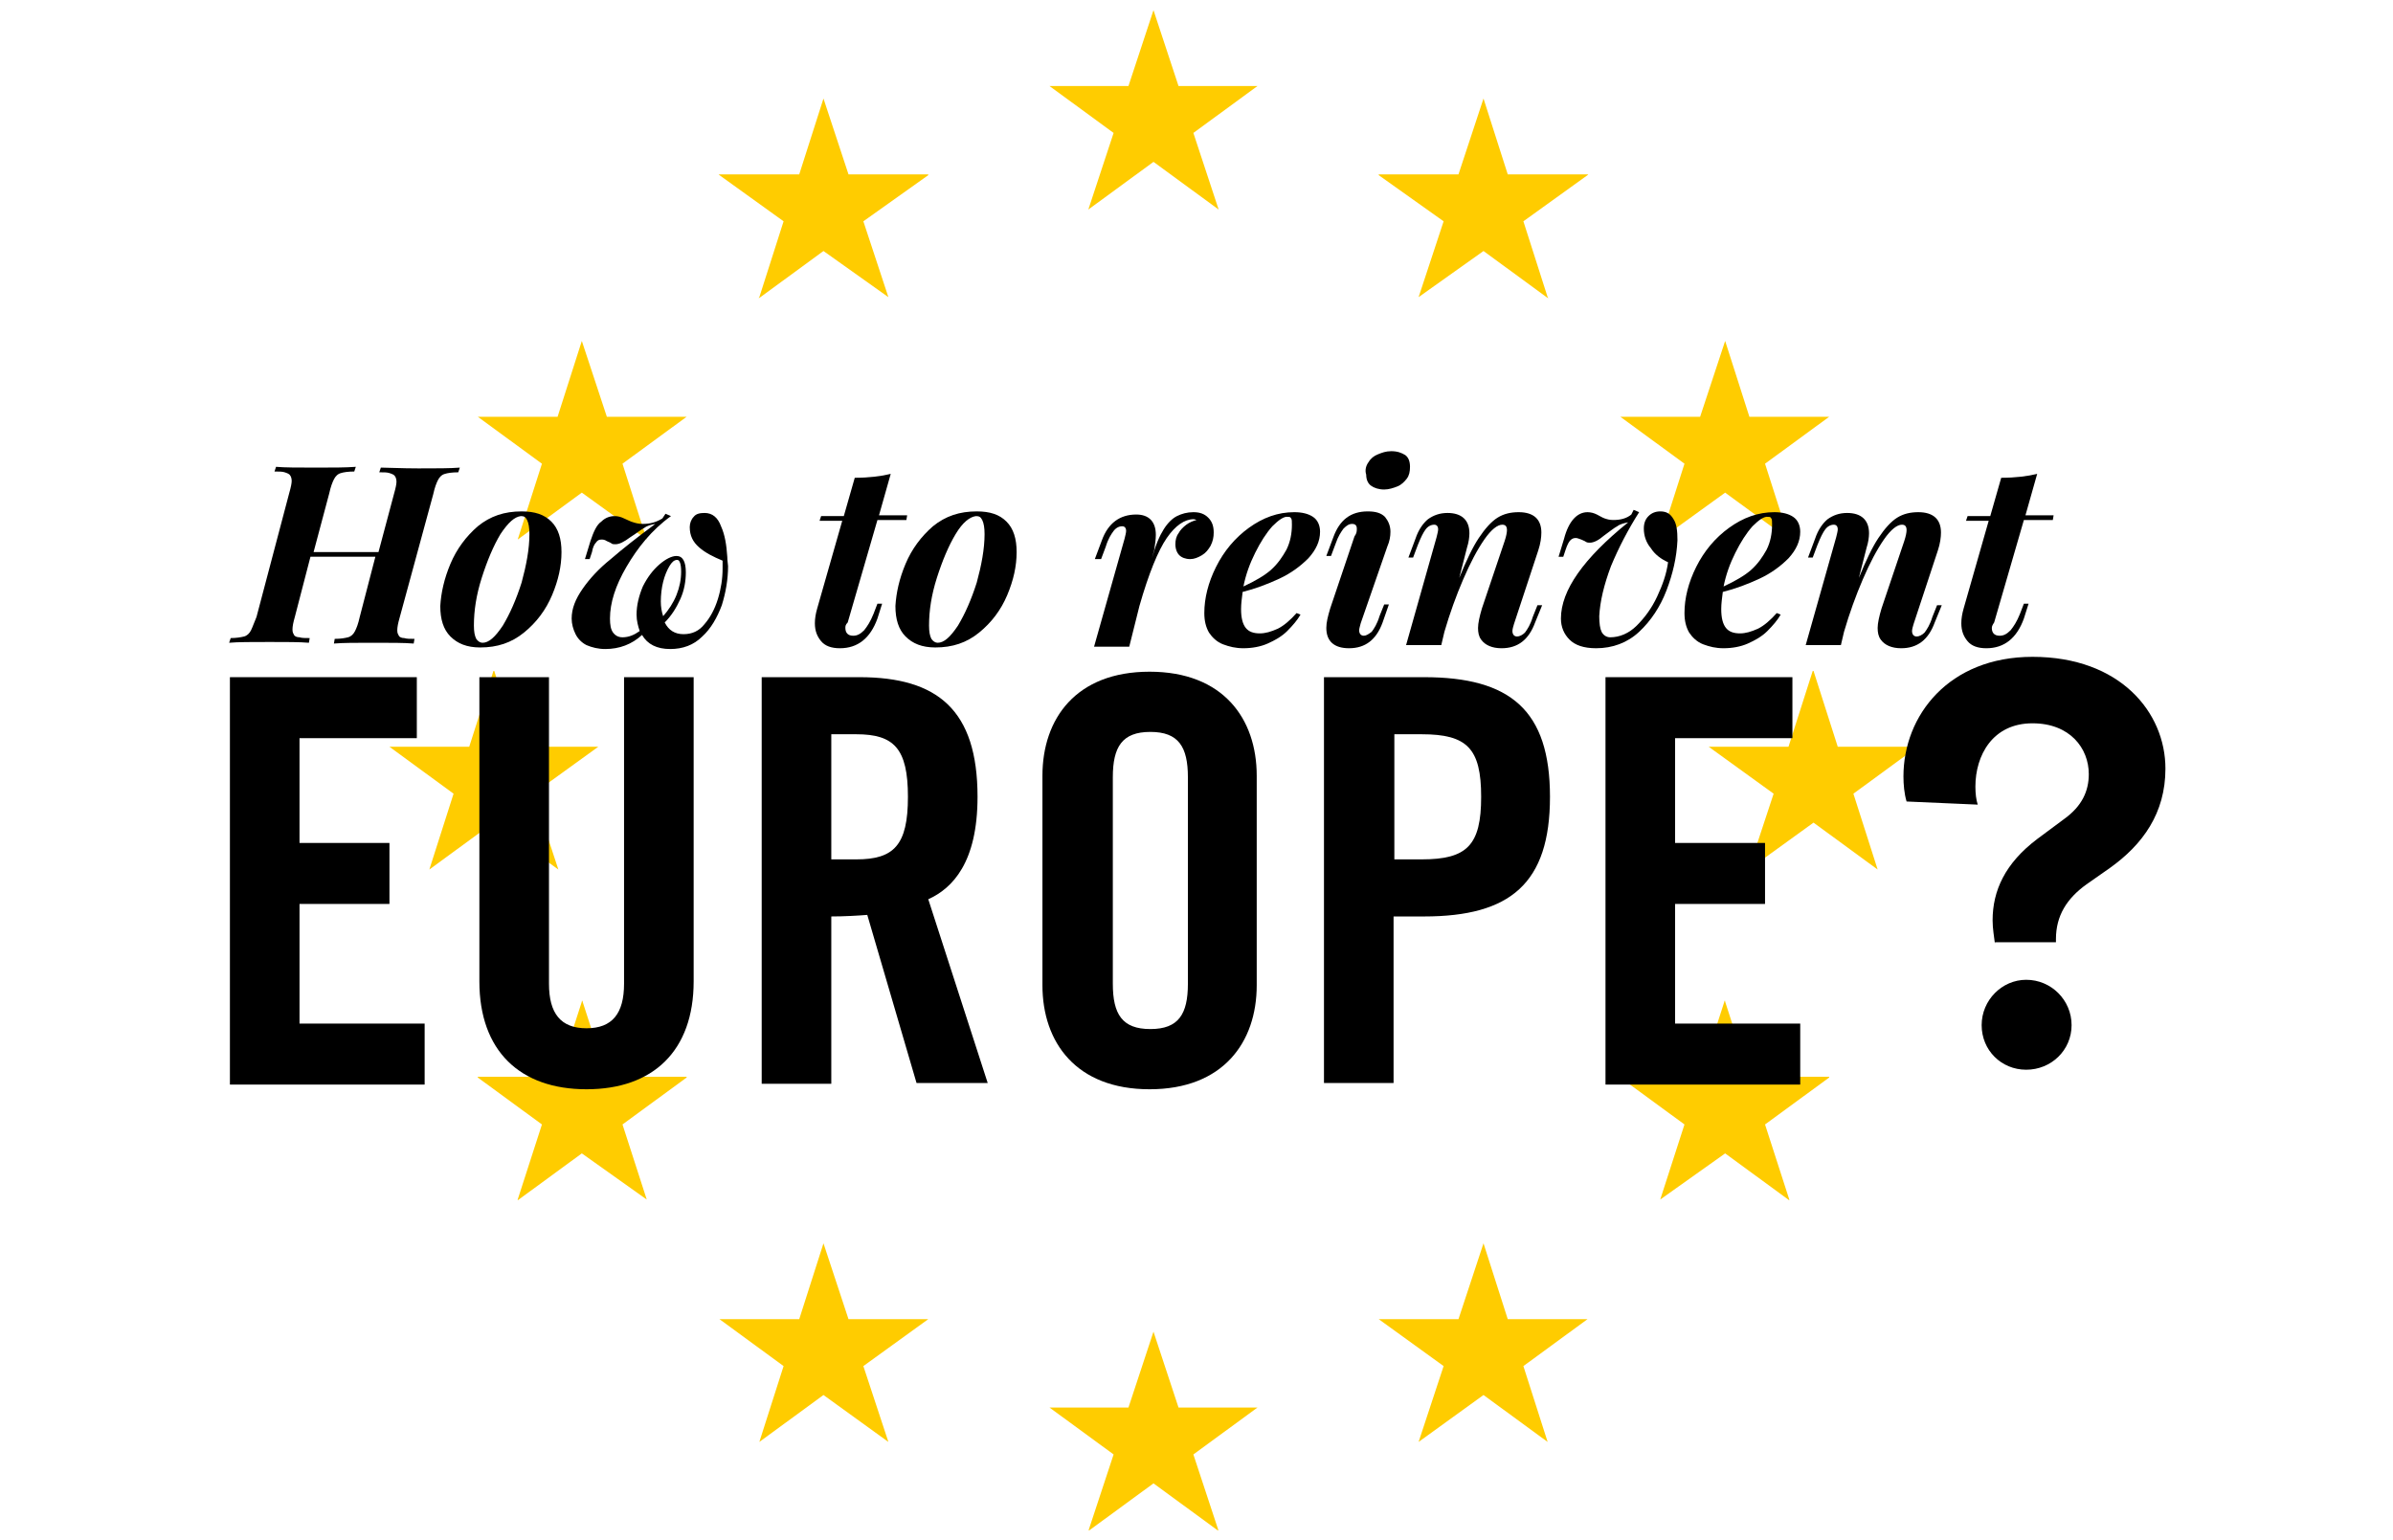 <svg version="1.1" xmlns="http://www.w3.org/2000/svg" x="0px" y="0px" viewBox="0 0 306 197">
    <polygon fill="#FFCC00" points="155.8,26.7 152.6,17 160.8,11 160.9,11 160.9,11 160.9,11 160.8,11 150.7,11 147.5,1.3 147.5,1.3
	147.5,1.3 147.5,1.3 147.5,1.3 144.3,11 134.2,11 134.1,11 134.1,11 134.1,11 134.2,11 142.4,17 139.2,26.7 139.2,26.8 139.2,26.7 
	139.2,26.8 139.3,26.7 147.5,20.7 155.7,26.7 155.8,26.8 155.8,26.7 155.8,26.8 "/>
    <polygon fill="#FFCC00" points="155.8,195.7 152.6,186 160.8,180 160.9,180 160.9,180 160.9,180 160.8,180 150.7,180 147.5,170.3
	147.5,170.3 147.5,170.3 147.5,170.3 147.5,170.3 144.3,180 134.2,180 134.1,180 134.1,180 134.1,180 134.2,180 142.4,186 
	139.2,195.7 139.2,195.7 139.2,195.7 139.2,195.7 139.3,195.7 147.5,189.7 155.7,195.7 155.8,195.7 155.8,195.7 "/>
    <polygon fill="#FFCC00" points="240.1,111.2 237,101.5 245.2,95.5 245.2,95.5 245.2,95.5 245.2,95.5 245.2,95.5 235,95.5 231.9,85.8
	231.9,85.8 231.9,85.8 231.9,85.8 231.8,85.8 228.7,95.5 218.5,95.5 218.5,95.5 218.5,95.5 218.5,95.5 218.5,95.5 226.8,101.5 
	223.6,111.2 223.6,111.2 223.6,111.2 223.6,111.2 223.6,111.2 231.9,105.2 240.1,111.2 240.1,111.2 240.1,111.2 "/>
    <polygon fill="#FFCC00" points="197.9,38 194.8,28.3 203,22.4 203.1,22.3 203.1,22.3 203.1,22.3 203,22.3 192.8,22.3 189.7,12.6
	189.7,12.6 189.7,12.6 189.7,12.6 189.7,12.6 186.5,22.3 176.3,22.3 176.3,22.3 176.3,22.3 176.3,22.3 176.3,22.4 184.6,28.3 
	181.4,38 181.4,38.1 181.4,38.1 181.4,38.1 181.4,38 189.7,32.1 197.9,38.1 198,38.1 197.9,38.1 198,38.1 "/>
    <polygon fill="#FFCC00" points="228.8,69 225.7,59.3 233.9,53.3 233.9,53.3 233.9,53.3 233.9,53.3 233.9,53.3 223.7,53.3 220.6,43.6
	220.6,43.5 220.6,43.5 220.6,43.5 220.6,43.6 217.4,53.3 207.2,53.3 207.2,53.3 207.2,53.3 207.2,53.3 207.2,53.3 215.4,59.3 
	212.3,69 212.3,69 212.3,69 212.3,69 212.3,69 220.6,63 228.8,69 228.8,69 228.8,69 "/>
    <polygon fill="#FFCC00" points="228.8,153.4 225.7,143.8 233.9,137.8 233.9,137.7 233.9,137.7 233.9,137.7 233.9,137.7 223.7,137.7
	220.6,128.1 220.6,128 220.6,128 220.5,128 220.5,128.1 217.4,137.7 207.2,137.7 207.2,137.7 207.2,137.7 207.2,137.7 207.2,137.8 
	215.4,143.8 212.3,153.4 212.3,153.5 212.3,153.5 212.3,153.5 212.3,153.4 220.6,147.5 228.8,153.5 228.8,153.5 228.8,153.5 
	228.8,153.5 "/>
    <polygon fill="#FFCC00" points="197.9,184.4 194.8,174.7 203,168.7 203.1,168.7 203.1,168.7 203.1,168.7 203,168.7 192.8,168.7
	189.7,159 189.7,158.9 189.7,159 189.7,158.9 189.7,159 186.5,168.7 176.3,168.7 176.3,168.7 176.3,168.7 176.3,168.7 176.3,168.7 
	184.6,174.7 181.4,184.4 181.4,184.4 181.4,184.4 181.4,184.4 181.4,184.4 189.7,178.4 197.9,184.4 198,184.4 197.9,184.4 
	198,184.4 "/>
    <polygon fill="#FFCC00" points="71.4,111.2 68.2,101.5 76.5,95.5 76.5,95.5 76.5,95.5 76.5,95.5 76.5,95.5 66.3,95.5 63.2,85.8
	63.1,85.8 63.1,85.8 63.1,85.8 63.1,85.8 60,95.5 49.8,95.5 49.8,95.5 49.8,95.5 49.8,95.5 49.8,95.5 58,101.5 54.9,111.2 
	54.9,111.2 54.9,111.2 54.9,111.2 54.9,111.2 63.1,105.2 71.4,111.2 71.4,111.2 71.4,111.2 "/>
    <polygon fill="#FFCC00" points="113.6,38 110.4,28.3 118.7,22.4 118.7,22.3 118.7,22.3 118.7,22.3 118.7,22.3 108.5,22.3 105.3,12.6
	105.3,12.6 105.3,12.6 105.3,12.6 105.3,12.6 102.2,22.3 92,22.3 91.9,22.3 91.9,22.3 91.9,22.3 92,22.4 100.2,28.3 97.1,38 
	97,38.1 97.1,38.1 97,38.1 97.1,38.1 105.3,32.1 113.6,38 113.6,38.1 113.6,38.1 113.6,38.1 "/>
    <polygon fill="#FFCC00" points="82.7,69 79.6,59.3 87.8,53.3 87.8,53.3 87.8,53.3 87.8,53.3 87.8,53.3 77.6,53.3 74.4,43.6 74.4,43.5
	74.4,43.5 74.4,43.5 74.4,43.6 71.3,53.3 61.1,53.3 61.1,53.3 61.1,53.3 61.1,53.3 61.1,53.3 69.3,59.3 66.2,69 66.2,69 66.2,69 
	66.2,69 66.2,69 74.4,63 82.7,69 82.7,69 82.7,69 "/>
    <polygon fill="#FFCC00" points="82.7,153.4 79.6,143.8 87.8,137.8 87.8,137.7 87.8,137.7 87.8,137.7 87.8,137.7 77.6,137.7 74.5,128.1
	74.5,128 74.4,128 74.4,128 74.4,128.1 71.3,137.7 61.1,137.7 61.1,137.7 61.1,137.7 61.1,137.7 61.1,137.8 69.3,143.8 66.2,153.4 
	66.2,153.5 66.2,153.5 66.2,153.5 66.2,153.5 74.4,147.5 82.7,153.4 82.7,153.5 82.7,153.5 82.7,153.5 "/>
    <polygon fill="#FFCC00" points="113.6,184.4 110.4,174.7 118.7,168.7 118.7,168.7 118.7,168.7 118.7,168.7 118.7,168.7 108.5,168.7
	105.3,159 105.3,158.9 105.3,159 105.3,158.9 105.3,159 102.2,168.7 92,168.7 91.9,168.7 91.9,168.7 91.9,168.7 92,168.7 
	100.2,174.7 97.1,184.4 97,184.4 97.1,184.4 97,184.4 97.1,184.4 105.3,178.4 113.6,184.4 113.6,184.4 113.6,184.4 "/>
    <path d="M29.4,138.6v-52h23.9v7.8h-15v13.4h11.5v7.8H38.3v15.3h16v7.8H29.4z"/>
    <path d="M61.3,86.6h8.9v39.2c0,3.8,1.5,5.7,4.8,5.7s4.8-1.9,4.8-5.7V86.6h8.9v38.9c0,8.9-5.2,13.8-13.7,13.8
	c-8.5,0-13.7-4.9-13.7-13.8V86.6z"/>
    <path d="M106.3,138.6h-8.9v-52h12.5c10,0,15.1,4.2,15.1,15.3c0,8.4-3.2,11.7-6.3,13.1l7.6,23.5h-9.1l-6.3-21.5
	c-1.2,0.1-3,0.2-4.6,0.2V138.6z M106.3,109.9h3.2c4.8,0,6.6-1.8,6.6-8c0-6.2-1.8-8-6.6-8h-3.2V109.9z"/>
    <path d="M133.3,99.2c0-7.3,4.3-13.3,13.7-13.3c9.4,0,13.7,6,13.7,13.3V126c0,7.3-4.3,13.3-13.7,13.3
	c-9.4,0-13.7-6-13.7-13.3V99.2z M142.3,125.8c0,3.9,1.2,5.8,4.8,5.8c3.6,0,4.8-1.9,4.8-5.8V99.4c0-3.9-1.2-5.8-4.8-5.8
	c-3.6,0-4.8,1.9-4.8,5.8V125.8z"/>
    <path d="M169.3,138.6v-52h12.8c11,0,16.1,4.2,16.1,15.3c0,11.1-5.1,15.3-16.1,15.3h-3.9v21.3H169.3z M178.3,109.9h3.5
	c5.8,0,7.6-1.8,7.6-8c0-6.2-1.8-8-7.6-8h-3.5V109.9z"/>
    <path d="M205.3,138.6v-52h23.9v7.8h-15v13.4h11.5v7.8h-11.5v15.3h16v7.8H205.3z"/>
    <path d="M255.1,120.7c-0.1-0.9-0.3-1.9-0.3-3c0-3.8,1.6-7.3,5.7-10.4l3.5-2.6c2.2-1.6,3.1-3.5,3.1-5.7
	c0-3.3-2.4-6.5-7.2-6.5c-5.1,0-7.3,4.1-7.3,8.1c0,0.9,0.1,1.7,0.3,2.3l-9.1-0.4c-0.3-1-0.4-2.2-0.4-3.2c0-7.8,5.8-15.3,16.5-15.3
	c11.2,0,17,7.1,17,14.3c0,5.7-2.9,9.7-7.1,12.7l-3,2.1c-2.5,1.8-3.9,4-3.9,7v0.4H255.1z M259.1,125.3c3.2,0,5.8,2.6,5.8,5.8
	s-2.6,5.7-5.8,5.7c-3.2,0-5.7-2.5-5.7-5.7S256,125.3,259.1,125.3z"/>
    <path d="M53.5,59.9c2.3,0,4.1,0,5.3-0.1l-0.2,0.6c-0.8,0-1.4,0.1-1.7,0.2c-0.4,0.1-0.7,0.4-0.9,0.8
	c-0.2,0.4-0.4,0.9-0.6,1.8L51.1,79c-0.2,0.7-0.3,1.2-0.3,1.6s0.1,0.5,0.2,0.7c0.1,0.2,0.4,0.3,0.7,0.3c0.3,0.1,0.7,0.1,1.3,0.1
	l-0.1,0.6c-1.2-0.1-2.9-0.1-5.2-0.1c-2.2,0-3.8,0-5,0.1l0.1-0.6c0.8,0,1.3-0.1,1.7-0.2c0.4-0.1,0.7-0.4,0.9-0.8
	c0.2-0.4,0.4-0.9,0.6-1.8l2-7.7h-8.3l-2,7.7c-0.2,0.7-0.3,1.2-0.3,1.6s0.1,0.5,0.2,0.7c0.1,0.2,0.4,0.3,0.7,0.3
	c0.3,0.1,0.7,0.1,1.3,0.1l-0.1,0.6c-1.2-0.1-2.8-0.1-5-0.1c-2.3,0-4.1,0-5.2,0.1l0.2-0.6c0.7,0,1.3-0.1,1.7-0.2
	c0.4-0.1,0.7-0.4,0.9-0.8c0.2-0.4,0.4-1,0.7-1.7l4.2-15.9c0.2-0.7,0.3-1.2,0.3-1.5c0-0.3-0.1-0.6-0.2-0.7c-0.1-0.2-0.4-0.3-0.7-0.4
	c-0.3-0.1-0.7-0.1-1.3-0.1l0.2-0.6c1.1,0.1,2.8,0.1,5.2,0.1c2.1,0,3.7,0,5-0.1l-0.2,0.6c-0.8,0-1.4,0.1-1.7,0.2
	c-0.4,0.1-0.7,0.4-0.9,0.8c-0.2,0.4-0.4,0.9-0.6,1.8l-2,7.5h8.3l2-7.5c0.2-0.7,0.3-1.2,0.3-1.5c0-0.3-0.1-0.6-0.2-0.7
	c-0.1-0.2-0.4-0.3-0.7-0.4c-0.3-0.1-0.7-0.1-1.3-0.1l0.2-0.6C49.6,59.8,51.3,59.9,53.5,59.9z"/>
    <path d="M57.6,72.1c0.8-1.9,2-3.5,3.5-4.8c1.6-1.3,3.4-1.9,5.6-1.9c1.7,0,2.9,0.4,3.8,1.3c0.9,0.9,1.3,2.2,1.3,3.9
	c0,1.8-0.4,3.6-1.2,5.5s-2,3.5-3.6,4.8c-1.6,1.3-3.4,1.9-5.6,1.9c-1.7,0-2.9-0.5-3.8-1.4c-0.9-0.9-1.3-2.2-1.3-3.9
	C56.4,75.8,56.8,74,57.6,72.1z M64,68.3c-0.9,1.5-1.7,3.4-2.4,5.6s-1,4.2-1,6.1c0,0.8,0.1,1.3,0.3,1.7c0.2,0.3,0.5,0.5,0.8,0.5
	c0.8,0,1.6-0.7,2.6-2.2c0.9-1.5,1.7-3.3,2.4-5.5c0.6-2.2,1-4.3,1-6.2c0-0.8-0.1-1.4-0.3-1.8s-0.4-0.5-0.8-0.5
	C65.8,66.1,65,66.8,64,68.3z"/>
    <path d="M80.1,72.5c-1.4,2.4-2.1,4.6-2.1,6.6c0,0.8,0.1,1.4,0.4,1.8c0.3,0.4,0.7,0.6,1.2,0.6c0.8,0,1.5-0.3,2.2-0.8
	c-0.2-0.6-0.4-1.3-0.4-2.1c0-1.2,0.3-2.4,0.8-3.6c0.6-1.2,1.3-2.1,2.1-2.8c0.8-0.7,1.6-1.1,2.2-1.1c0.8,0,1.2,0.7,1.2,2.1
	c0,1.1-0.2,2.3-0.7,3.4c-0.5,1.1-1.1,2.1-2,3c0.5,1,1.3,1.5,2.4,1.5c1.1,0,2-0.4,2.7-1.3c0.7-0.8,1.3-1.9,1.7-3.2
	c0.4-1.3,0.6-2.6,0.6-3.9c0-0.4,0-0.7,0-1c-1.2-0.5-2.2-1-3-1.7c-0.8-0.7-1.2-1.5-1.2-2.6c0-0.5,0.2-1,0.5-1.3
	c0.3-0.4,0.8-0.5,1.4-0.5c1,0,1.7,0.6,2.1,1.7c0.5,1.1,0.7,2.4,0.8,3.9c0,0.5,0.1,1,0.1,1.2c0,1.7-0.3,3.4-0.8,5
	c-0.6,1.6-1.4,3-2.5,4c-1.1,1.1-2.5,1.6-4.1,1.6c-1.7,0-2.9-0.6-3.6-1.8c-1.3,1.2-2.9,1.8-4.7,1.8c-0.9,0-1.7-0.2-2.4-0.5
	c-0.6-0.3-1.1-0.8-1.4-1.4c-0.3-0.6-0.5-1.3-0.5-2c0-1.3,0.5-2.5,1.4-3.8c0.9-1.3,2.1-2.6,3.6-3.8c1.5-1.3,3.4-2.8,5.7-4.5
	c-0.5,0.1-1,0.2-1.4,0.5c-0.4,0.2-1,0.7-1.8,1.2c-0.8,0.6-1.4,0.9-1.9,0.9c-0.2,0-0.4,0-0.5-0.1c-0.1-0.1-0.4-0.2-0.6-0.3
	c-0.3-0.2-0.5-0.2-0.7-0.2c-0.3,0-0.5,0.1-0.7,0.4c-0.2,0.2-0.4,0.6-0.5,1.2l-0.3,0.9h-0.6l0.7-2.3c0.4-1.2,0.8-2.1,1.4-2.5
	c0.5-0.5,1.1-0.7,1.7-0.7c0.4,0,0.8,0.1,1.2,0.3c0.5,0.2,0.8,0.4,1.2,0.5c0.3,0.1,0.7,0.2,1.2,0.2c0.9,0,1.7-0.2,2.5-0.7l0.4-0.6
	l0.7,0.3C83.3,67.8,81.5,70.1,80.1,72.5z M85.6,72.4c-0.3,0.5-0.6,1.2-0.8,2c-0.2,0.8-0.3,1.7-0.3,2.5c0,0.7,0.1,1.3,0.3,1.9
	c0.7-0.8,1.3-1.7,1.7-2.7c0.4-1,0.6-2,0.6-3c0-1-0.2-1.5-0.5-1.5C86.2,71.6,85.9,71.9,85.6,72.4z"/>
    <path d="M108.1,80.3c0,0.6,0.3,1,1,1c0.5,0,0.9-0.2,1.4-0.7c0.4-0.5,0.8-1.1,1.2-2.1l0.5-1.3h0.6l-0.6,1.9
	c-0.9,2.5-2.5,3.8-4.8,3.8c-1.1,0-1.9-0.3-2.4-0.9s-0.8-1.3-0.8-2.3c0-0.6,0.1-1.2,0.3-1.9l3.2-11.2h-2.9l0.2-0.6h2.9l1.4-4.9
	c1.8,0,3.4-0.2,4.6-0.5l-1.5,5.3h3.6l-0.1,0.6h-3.7l-3.8,13.1C108.1,79.9,108.1,80.1,108.1,80.3z"/>
    <path d="M115.8,72.1c0.8-1.9,2-3.5,3.5-4.8c1.6-1.3,3.4-1.9,5.6-1.9c1.7,0,2.9,0.4,3.8,1.3c0.9,0.9,1.3,2.2,1.3,3.9
	c0,1.8-0.4,3.6-1.2,5.5s-2,3.5-3.6,4.8c-1.6,1.3-3.4,1.9-5.6,1.9c-1.7,0-2.9-0.5-3.8-1.4c-0.9-0.9-1.3-2.2-1.3-3.9
	C114.6,75.8,115,74,115.8,72.1z M122.2,68.3c-0.9,1.5-1.7,3.4-2.4,5.6s-1,4.2-1,6.1c0,0.8,0.1,1.3,0.3,1.7c0.2,0.3,0.5,0.5,0.8,0.5
	c0.8,0,1.6-0.7,2.6-2.2c0.9-1.5,1.7-3.3,2.4-5.5c0.6-2.2,1-4.3,1-6.2c0-0.8-0.1-1.4-0.3-1.8s-0.4-0.5-0.8-0.5
	C124,66.1,123.1,66.8,122.2,68.3z"/>
    <path d="M148.8,67.7c0.5-0.8,1.1-1.4,1.7-1.7c0.6-0.3,1.3-0.5,2.1-0.5c0.8,0,1.4,0.2,1.9,0.7c0.5,0.5,0.7,1.1,0.7,1.9
	c0,0.6-0.1,1.1-0.4,1.7c-0.3,0.5-0.6,0.9-1.1,1.2c-0.5,0.3-1,0.5-1.5,0.5c-0.6,0-1.1-0.2-1.4-0.5c-0.3-0.3-0.5-0.8-0.5-1.4
	c0-0.5,0.1-1,0.4-1.4c0.2-0.4,0.6-0.8,1-1.1s0.9-0.5,1.3-0.6c-0.2-0.1-0.4-0.1-0.4-0.1c-1.1,0-2.3,0.8-3.4,2.4
	c-1.1,1.6-2.3,4.5-3.5,8.7l-1.3,5.2h-4.5l3.9-13.8c0.1-0.4,0.2-0.8,0.2-1c0-0.4-0.2-0.6-0.5-0.6c-0.4,0-0.8,0.2-1.1,0.6
	c-0.3,0.4-0.7,1-1,2l-0.6,1.6H140l0.9-2.4c0.8-2.2,2.3-3.3,4.4-3.3c1.6,0,2.5,0.9,2.5,2.6c0,0.6-0.1,1.2-0.2,1.9l-0.3,1.1
	C147.8,69.6,148.3,68.5,148.8,67.7z"/>
    <path d="M164.6,80.7c-0.7,0.7-1.6,1.2-2.5,1.6s-2,0.6-3.1,0.6c-1,0-1.8-0.2-2.6-0.5c-0.8-0.3-1.4-0.9-1.8-1.5
	c-0.4-0.7-0.6-1.5-0.6-2.5c0-1.9,0.5-3.9,1.5-5.9c1-2,2.4-3.7,4.2-5c1.8-1.3,3.7-2,5.8-2c1,0,1.8,0.2,2.4,0.6
	c0.6,0.4,0.9,1.1,0.9,1.9c0,1.2-0.5,2.3-1.5,3.4c-1,1-2.2,1.9-3.7,2.6c-1.5,0.7-3.1,1.3-4.7,1.7c-0.1,0.8-0.2,1.5-0.2,2.2
	c0,1.1,0.2,1.9,0.6,2.4c0.4,0.5,1,0.7,1.8,0.7c0.7,0,1.4-0.2,2.3-0.6c0.8-0.4,1.6-1.1,2.4-2l0.5,0.2C165.9,79.3,165.3,80,164.6,80.7
	z M162.7,67.3c-0.8,0.9-1.5,2-2.2,3.4c-0.7,1.4-1.2,2.8-1.5,4.3c1.5-0.7,2.7-1.4,3.5-2.1c0.9-0.8,1.5-1.7,2-2.6
	c0.5-1,0.7-2.1,0.7-3.2c0-0.4,0-0.7-0.1-0.8c-0.1-0.2-0.2-0.2-0.4-0.2C164.2,66,163.5,66.5,162.7,67.3z"/>
    <path d="M173.5,67.6c0-0.4-0.2-0.6-0.6-0.6c-0.4,0-0.7,0.2-1.1,0.6c-0.3,0.4-0.7,1-1,1.9l-0.6,1.6h-0.6l0.9-2.4
	c0.8-2.2,2.2-3.3,4.4-3.3c1,0,1.7,0.2,2.2,0.7c0.4,0.5,0.7,1.1,0.7,1.9c0,0.6-0.1,1.2-0.4,1.9l-3.4,9.8c-0.1,0.4-0.2,0.7-0.2,0.9
	c0,0.4,0.2,0.7,0.6,0.7c0.3,0,0.6-0.2,1-0.5c0.3-0.4,0.7-1,1-2l0.6-1.5h0.6l-0.8,2.3c-0.8,2.2-2.2,3.3-4.3,3.3
	c-1.9,0-2.9-0.9-2.9-2.6c0-0.7,0.2-1.5,0.5-2.5l3.1-9.2C173.5,68.2,173.5,67.9,173.5,67.6z M175,59.1c0.3-0.5,0.7-0.8,1.2-1
	c0.5-0.2,1-0.4,1.7-0.4c0.8,0,1.3,0.2,1.8,0.5c0.4,0.3,0.6,0.8,0.6,1.5c0,0.6-0.1,1.1-0.4,1.5c-0.3,0.4-0.7,0.8-1.2,1
	c-0.5,0.2-1.1,0.4-1.7,0.4c-0.7,0-1.3-0.2-1.7-0.5c-0.4-0.3-0.6-0.8-0.6-1.4C174.5,60.1,174.7,59.5,175,59.1z"/>
    <path d="M196.3,79.6c-0.8,2.2-2.2,3.3-4.3,3.3c-1.2,0-2.1-0.4-2.6-1.1c-0.3-0.4-0.4-0.9-0.4-1.5c0-0.6,0.2-1.5,0.5-2.5
	l2.9-8.6c0.2-0.6,0.3-1.1,0.3-1.4c0-0.5-0.2-0.7-0.6-0.7c-0.6,0-1.4,0.6-2.3,1.9c-0.9,1.3-1.8,3-2.7,5.1c-0.9,2.1-1.7,4.3-2.4,6.7
	l-0.4,1.7h-4.5l3.9-13.8c0.1-0.4,0.2-0.8,0.2-1c0-0.4-0.2-0.6-0.5-0.6c-0.4,0-0.8,0.2-1.1,0.6s-0.6,1-1,2l-0.6,1.6h-0.6l0.9-2.4
	c0.4-1.2,1-2,1.6-2.5c0.7-0.5,1.5-0.8,2.5-0.8c1.8,0,2.8,0.9,2.8,2.6c0,0.5-0.1,1.2-0.3,1.8l-1,3.9c0.9-2.2,1.7-3.9,2.5-5.1
	c0.8-1.2,1.6-2.1,2.4-2.6c0.8-0.5,1.7-0.7,2.7-0.7c1.9,0,2.9,0.9,2.9,2.6c0,0.6-0.1,1.4-0.4,2.3l-3.1,9.4c-0.1,0.3-0.2,0.7-0.2,0.9
	c0,0.4,0.2,0.7,0.6,0.7c0.3,0,0.7-0.2,1-0.5c0.3-0.4,0.7-1,1-2l0.6-1.5h0.6L196.3,79.6z"/>
    <path d="M206,72.4c-0.9,2.4-1.4,4.5-1.5,6.4c0,0.9,0.1,1.6,0.3,2s0.6,0.7,1.1,0.7c1.2,0,2.4-0.5,3.4-1.5
	c1-1,1.9-2.2,2.6-3.7c0.7-1.5,1.2-2.9,1.4-4.4c-0.9-0.4-1.7-1-2.2-1.8c-0.6-0.7-0.9-1.6-0.9-2.5c0-0.7,0.2-1.2,0.6-1.6
	c0.4-0.4,0.9-0.6,1.5-0.6c0.8,0,1.3,0.3,1.7,1c0.4,0.6,0.5,1.5,0.5,2.7c-0.1,2.2-0.6,4.3-1.4,6.4c-0.8,2.1-2,3.9-3.5,5.3
	c-1.5,1.4-3.4,2.1-5.5,2.1c-1.6,0-2.7-0.4-3.4-1.1s-1.1-1.6-1.1-2.7c0-3.6,2.9-7.7,8.6-12.3c-0.5,0.1-1,0.2-1.4,0.5
	c-0.4,0.2-1,0.7-1.7,1.2c-0.7,0.6-1.3,0.9-1.8,0.9c-0.2,0-0.3,0-0.5-0.1c-0.1-0.1-0.4-0.2-0.6-0.3c-0.3-0.1-0.5-0.2-0.7-0.2
	c-0.3,0-0.5,0.1-0.7,0.3c-0.2,0.2-0.4,0.6-0.6,1.2l-0.3,0.9h-0.6l0.7-2.3c0.6-2.3,1.7-3.4,3-3.4c0.4,0,0.8,0.1,1.2,0.3
	c0.4,0.2,0.7,0.4,1,0.5c0.3,0.1,0.6,0.2,1.1,0.2c0.9,0,1.7-0.2,2.3-0.7l0.3-0.6l0.7,0.3C208.2,67.7,207,70,206,72.4z"/>
    <path d="M226,80.7c-0.7,0.7-1.6,1.2-2.5,1.6s-2,0.6-3.1,0.6c-1,0-1.8-0.2-2.6-0.5c-0.8-0.3-1.4-0.9-1.8-1.5
	c-0.4-0.7-0.6-1.5-0.6-2.5c0-1.9,0.5-3.9,1.5-5.9c1-2,2.4-3.7,4.2-5c1.8-1.3,3.7-2,5.8-2c1,0,1.8,0.2,2.4,0.6
	c0.6,0.4,0.9,1.1,0.9,1.9c0,1.2-0.5,2.3-1.5,3.4c-1,1-2.2,1.9-3.7,2.6c-1.5,0.7-3.1,1.3-4.7,1.7c-0.1,0.8-0.2,1.5-0.2,2.2
	c0,1.1,0.2,1.9,0.6,2.4c0.4,0.5,1,0.7,1.8,0.7c0.7,0,1.4-0.2,2.3-0.6c0.8-0.4,1.6-1.1,2.4-2l0.5,0.2C227.3,79.3,226.7,80,226,80.7z
	 M224.1,67.3c-0.8,0.9-1.5,2-2.2,3.4c-0.7,1.4-1.2,2.8-1.5,4.3c1.5-0.7,2.7-1.4,3.5-2.1c0.9-0.8,1.5-1.7,2-2.6
	c0.5-1,0.7-2.1,0.7-3.2c0-0.4,0-0.7-0.1-0.8c-0.1-0.2-0.2-0.2-0.4-0.2C225.6,66,224.9,66.5,224.1,67.3z"/>
    <path d="M247.4,79.6c-0.8,2.2-2.2,3.3-4.3,3.3c-1.2,0-2.1-0.4-2.6-1.1c-0.3-0.4-0.4-0.9-0.4-1.5c0-0.6,0.2-1.5,0.5-2.5
	l2.9-8.6c0.2-0.6,0.3-1.1,0.3-1.4c0-0.5-0.2-0.7-0.6-0.7c-0.6,0-1.4,0.6-2.3,1.9c-0.9,1.3-1.8,3-2.7,5.1c-0.9,2.1-1.7,4.3-2.4,6.7
	l-0.4,1.7h-4.5l3.9-13.8c0.1-0.4,0.2-0.8,0.2-1c0-0.4-0.2-0.6-0.5-0.6c-0.4,0-0.8,0.2-1.1,0.6s-0.6,1-1,2l-0.6,1.6h-0.6l0.9-2.4
	c0.4-1.2,1-2,1.6-2.5c0.7-0.5,1.5-0.8,2.5-0.8c1.8,0,2.8,0.9,2.8,2.6c0,0.5-0.1,1.2-0.3,1.8l-1,3.9c0.9-2.2,1.7-3.9,2.5-5.1
	c0.8-1.2,1.6-2.1,2.4-2.6c0.8-0.5,1.7-0.7,2.7-0.7c1.9,0,2.9,0.9,2.9,2.6c0,0.6-0.1,1.4-0.4,2.3l-3.1,9.4c-0.1,0.3-0.2,0.7-0.2,0.9
	c0,0.4,0.2,0.7,0.6,0.7c0.3,0,0.7-0.2,1-0.5c0.3-0.4,0.7-1,1-2l0.6-1.5h0.6L247.4,79.6z"/>
    <path d="M254.7,80.3c0,0.6,0.3,1,1,1c0.5,0,0.9-0.2,1.4-0.7c0.4-0.5,0.8-1.1,1.2-2.1l0.5-1.3h0.6l-0.6,1.9
	c-0.9,2.5-2.5,3.8-4.8,3.8c-1.1,0-1.9-0.3-2.4-0.9s-0.8-1.3-0.8-2.3c0-0.6,0.1-1.2,0.3-1.9l3.2-11.2h-2.9l0.2-0.6h2.9l1.4-4.9
	c1.8,0,3.4-0.2,4.6-0.5l-1.5,5.3h3.6l-0.1,0.6h-3.7l-3.8,13.1C254.8,79.9,254.7,80.1,254.7,80.3z"/>
</svg>
